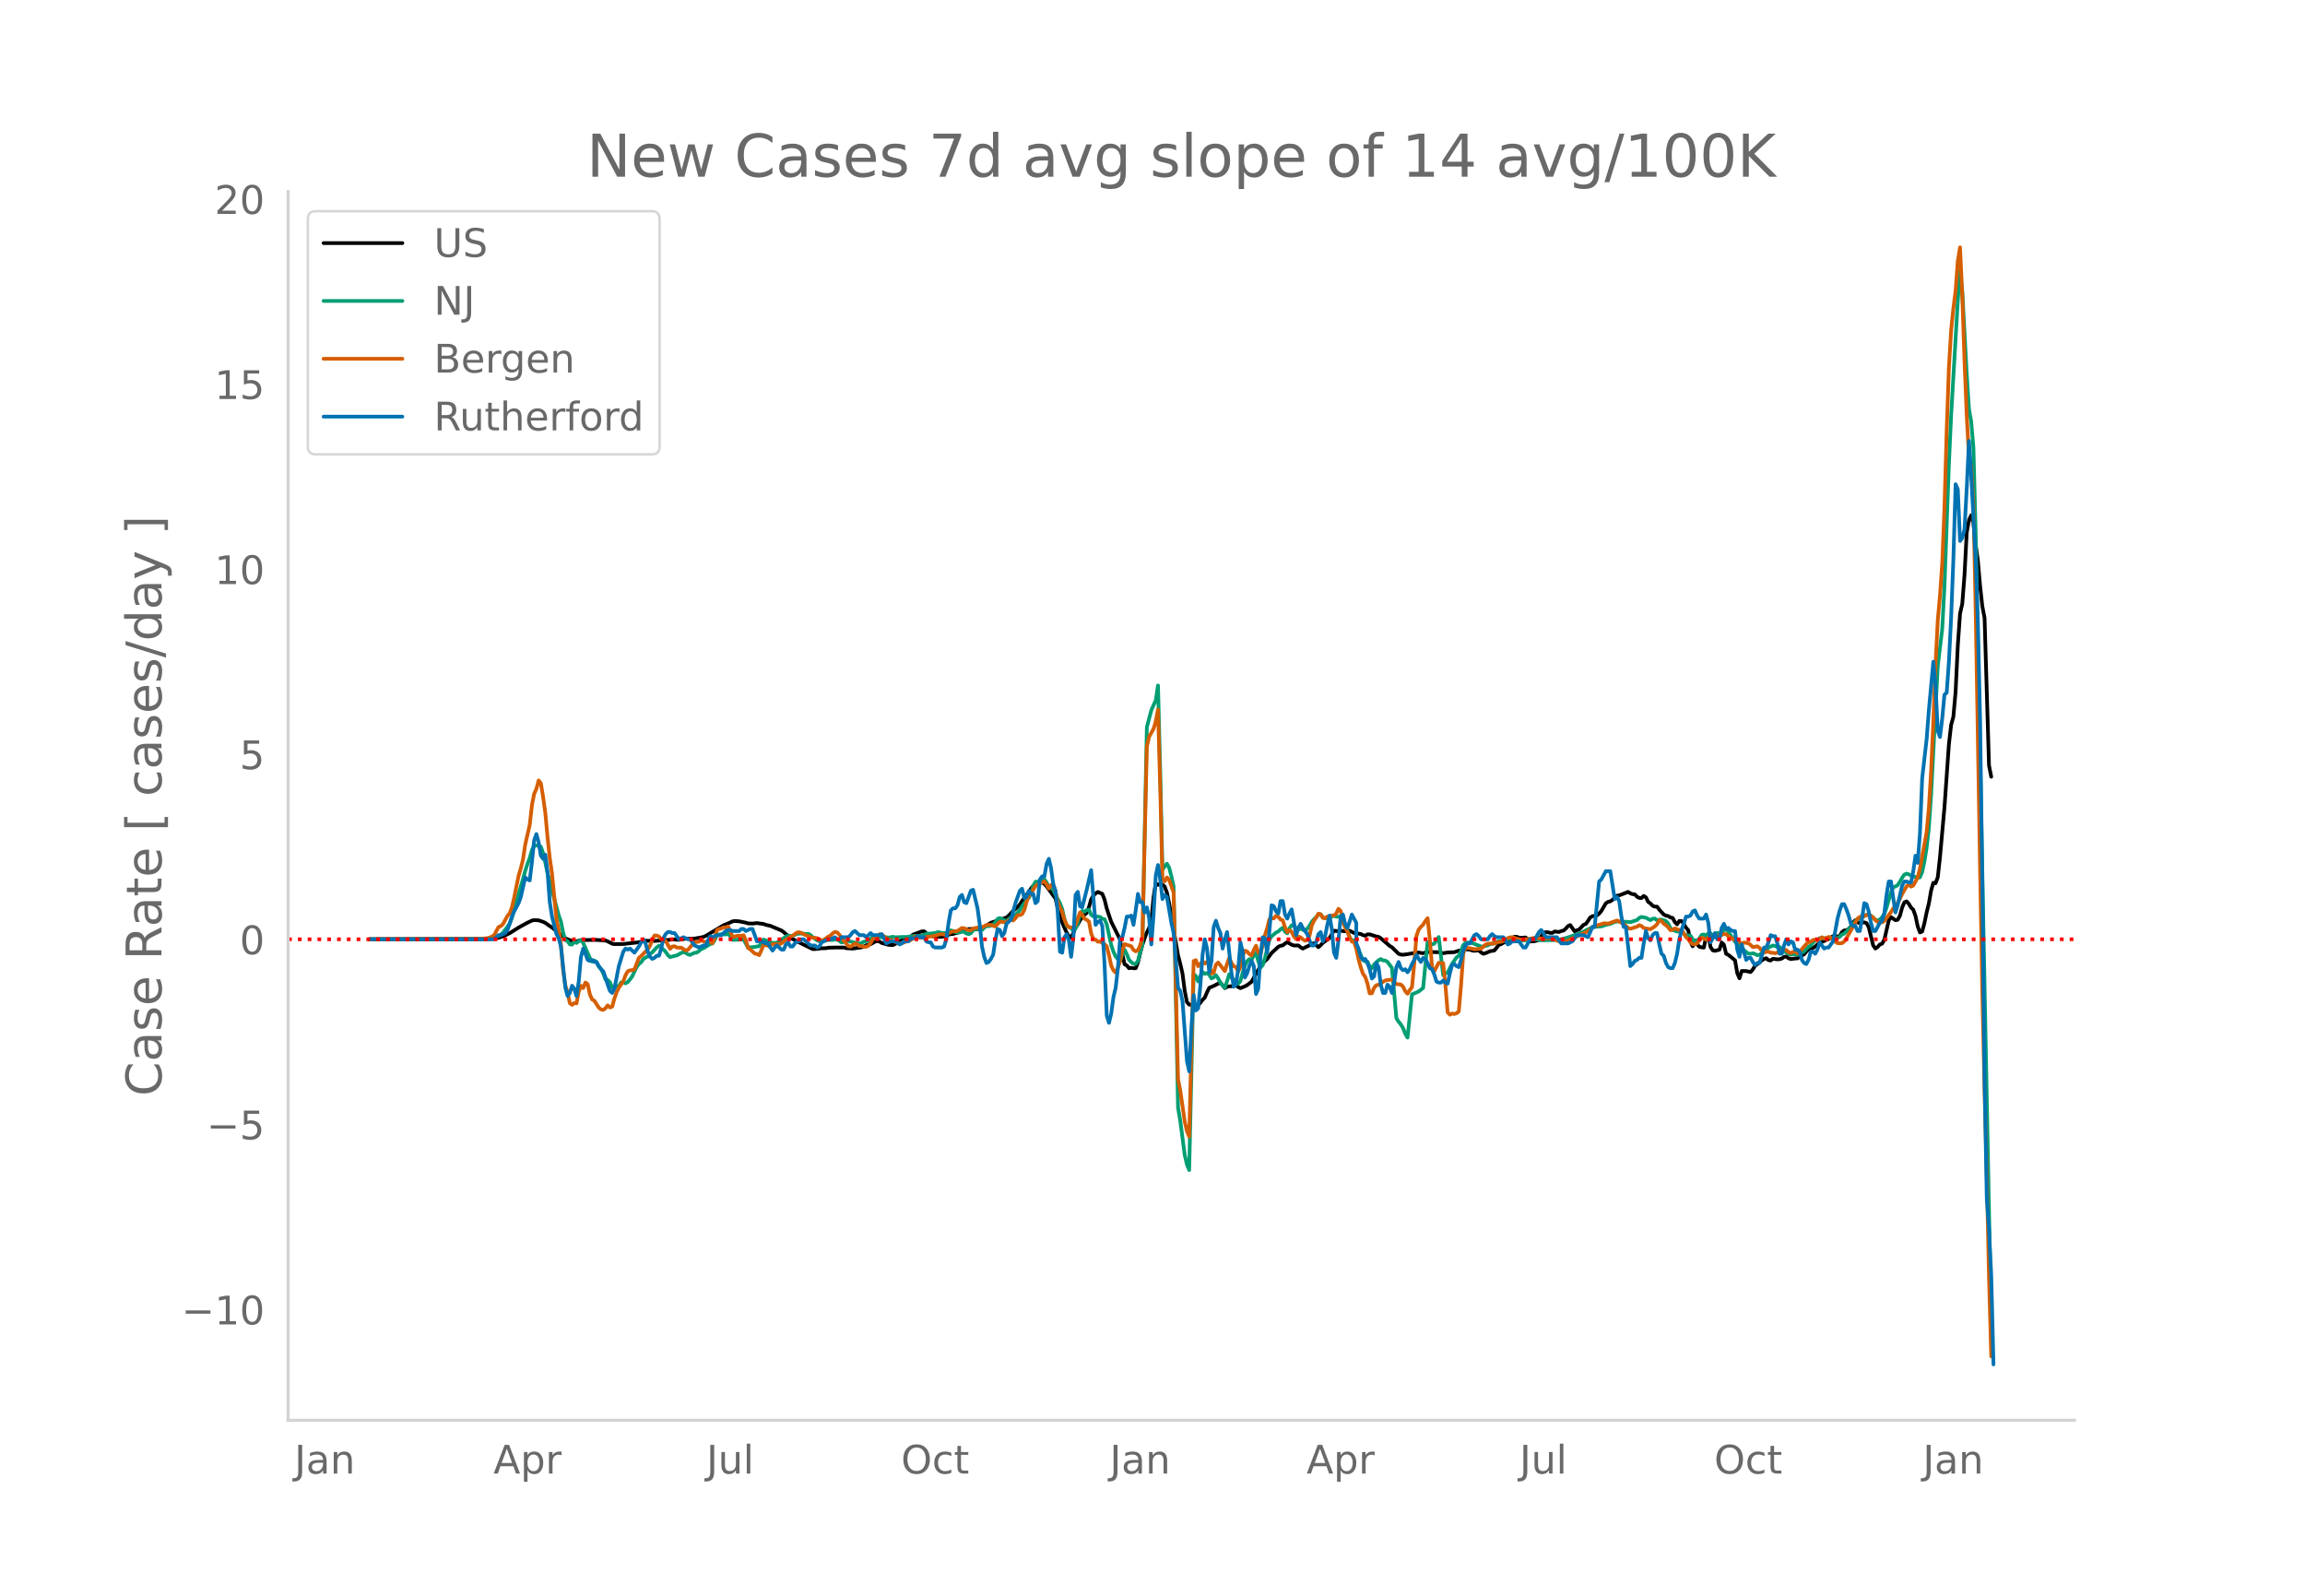 <svg height="864" viewBox="0 0 936 648" width="1248" xmlns="http://www.w3.org/2000/svg" xmlns:xlink="http://www.w3.org/1999/xlink"><defs><style>*{stroke-linecap:butt;stroke-linejoin:round}</style></defs><g id="figure_1"><path d="M0 648h936V0H0z" style="fill:#fff" id="patch_1"/><g id="axes_1"><path d="M117 576.72h725.4V77.76H117z" style="fill:none" id="patch_2"/><path clip-path="url(#p6b4e0c0fc4)" d="m149.973 381.412 47.944-.129 2.713-.149 1.81-.334 1.809-.565 2.714-1.308 3.618-2.268 1.81-1.005 1.808-.986 1.81-.868.904-.174 1.81.096 1.809.603.904.432 1.81 1.282.904.576 2.714 2.234 2.714 2.18 1.809.738 1.81.514.904-.03 1.809-.53 6.332-.049 3.618.229.905.364 1.81.935.904.172 3.618-.041 5.428-.61 1.81-.272 1.808-.433 1.81.017 1.809.051 2.714-.215 3.618-.256.905-.166 2.713.173 2.714-.47 1.81.015 1.809-.054 2.713-.467.905-.205.905-.393 7.236-4.317 1.81-.743 1.809-.83.904-.17 1.81.128 2.713.56.905.29 1.81.066 1.808-.2 2.714.377.905.348 1.809.399 4.523 1.894.905.642.904.843 2.714 1.936 1.81 1 6.331 3.117.905.004 2.714-.327 1.809-.035.905-.192 2.713-.073 3.619-.016.904.272 1.81.116.904.049 3.619-.51.904-.309.905-.484.904-.312.905-.169 1.81-1.031.904-.228.904.183.905.59 1.81.51.904.233 1.81.124 1.808-.91 1.81-1.156 1.809-.073.904-.269.905-.837.905-.997 3.618-1.332.905-.038 1.809 1.519 2.714.682 2.713.025 1.81-.412.904-.438.905-.228.904-.063 4.523-1.35.905-.473.905-.2 1.809.022 1.809.003.905.158.904-.216.905-.734 2.714-1.767 6.332-2.119.904-.786 1.81-1.91 1.809-1.573.904-1.043.905-1.42 2.714-3.633.904-1.44.905-1.045.905-.796.904-.48.905-.166.904.085.905.523.905 1.038 3.618 4.943 1.81 7.52 1.808 4.332.905 1.975.905 1.486.904.568.905-1.917.904-2.315.905-1.158.905-1.673.904-1.262.905-1.006.904-.69.905-2.388.905-3.135.904-1.508.905-.919.904-.59 1.81.77.904 2.284.905 3.672 1.81 5.393 3.617 7.231.905 5.868.905 4.165.904.444.905 1.145.904-.166.905.187.905-.026.904-2.353.905-3.832.904-3.327.905-2.715.905-2.283.904-1.86.905-3.214.904-9.284.905-5.635.905.662.904-.499.905.408.904.754.905 2.48.905 4.336 3.618 21.147.905 3.456.904 3.953.905 7.014.905 4.59.904.97.905.14.904-.227.905.803.905-.314 1.809-2.338.904-.887.905-2.168.905-1.825 1.809-.763 2.714-1.392 1.809 2.273.904-.513.905-.206.905-.033 1.809-.4.904.716.905.455 1.81-.743.904-.471 1.809-1.385 2.714-4.808 1.809-2.608.905-1.014.904-.76 1.81-2.492 2.713-2.513.905-.417.904-.154.905-.733.905-.573 1.809 1.052.904.3 1.81-.01.904.756.905.507 1.809-.893 2.714-1.304 1.809 1.625.905-.78.904-1.003 2.714-1.948 1.81-2.944 1.808.2.905-.178 1.81.213 1.808-.239 1.81.923 2.713.412.905.464.905.253.904-.573.905.005 2.714.865.904.15.905.55 3.618 3.119.905.537 2.714 2.683.904.286.905.091 1.81-.255 3.617-.603.905-.026 1.81.265 1.808-.51 1.81.035 2.713.06.905.27.905.123 1.809-.295 2.714-.109 1.809-.613.904-.134 1.81-.423 1.809.136.905.324.904.16.905-.141.904-.017.905.783.905.571.904-.254 1.81-.77 1.809-.31 1.809-2.3.904-.279.905-.54.905-.322.904.042.905-.116 1.809-2.076.905.023.904.343.905.092 1.809-.165 1.81 1.625 1.808-.098 1.81-.532 1.809-2.934.904-.175.905.012.905.237.904.028.905-.586 1.809.215.905-.401.904-.167.905-.787.904-1.03.905-.44 1.81 2.563.904-.442.904-.283 1.81-1.915.904-.357.905-1.231.904-1.43.905-.497 1.81-.3.904-.746.904-1.079 1.81-3.086.904-.61.905-.21.904-.582.905-1.02.905-.701.904-.113 3.619-1.42.904.568.905.347.904.07.905.973.905.49.904.04.905-.85.904.55.905 1.86.905.608.904.96.905.381.904-.017.905 1.222 1.81 1.975.904.483.904.15.905.575.905.187.904 1.699.905.904.904-1.376.905.049.905 1.163.904 1.529.905 1.01.904 4.781.905 1.755.905-2.38.904 1.548.905 1.042.904.221.905.104.905-4.379.904-.825.905 4.966.904 1.348.905.2 1.81-.47.904-2.913.904.866.905 3.728.905.415 2.713 2.225.905 5.195.905 2.095.904-2.964 1.81.042 1.809.395.904-1.075.905-1.467.905-.657 1.809-1.558.904-.555.905-.295.905.764.904.141.905-.682 1.809.236.905-.08.904-.26.905-.653.904-.17.905.714.905.317 1.809-.236.904-.022.905-.708 1.81-.967.904-1.122.904-.852.905-.448.905-.141.904-.545.905-.89.904-.646 1.81-.757.904-.48.905-.339.904-.622.905-.482.905-.201.904.384.905-.314.904-1.543.905-.692.905-.068.904-.494.905-1.004.904-1.724.905-.841.905.832.904.427.905-.302.904-.108.905.29.905 1.627 1.809 7.435.904 1.28.905-.614.905-1.035.904-.307.905-1.55 1.809-7.917.905-1.324 1.809 1.239.904-.155.905-1.598.905-3.369.904-2.092.905-.439.904 1 .905 1.533.905.862.904 2.529.905 4.25.904 2.47.905-.385.905-3.374.904-4.365.905-3.659.904-5.206.905-3.183.905.2.904-2.448.905-8.194 1.809-20.122 1.81-25.725.904-7.85.904-3.249.905-10.192.905-18.88.904-12.832.905-4.015.904-11.562.905-17.343.905-5.006.904-2.01.905 3.104.904 8.795.905 6.515.905 10.26.904 8.299.905 4.678 1.81 59.957.904 4.566h0" style="fill:none;stroke:#000;stroke-linecap:round;stroke-width:1.5" id="line2d_1"/><path clip-path="url(#p6b4e0c0fc4)" d="m149.973 381.41 47.039-.101 1.81-.12 1.808-.345 2.714-1.246.905-.836 2.714-3.694.904-2.35 1.81-6.504 2.713-9.321.905-3.3.904-2.798.905-2.396.905-3.221.904-1.795 1.81-.05.904.5.905 2.605.904 3.837.905 4.366.904 3.36.905 3.917.905 3.01 1.809 6.711.904 2.531.905 4.582.905 3.003.904.432.905 1.286.904.1.905-1.203.905.533.904-.726.905-.308.904 1.026 2.714 6.131.905 1.46.904-.476.905.742.905 1.784.904.934.905 1.785.904 2.472.905.221.905.903.904 2.145.905-.025.905-.544.904.02.905-1.49.904-.16.905.515.905-.552.904-1.039.905-1.24 1.809-3.845.905-1.154.904-.744.905-1.28.904-.63.905-.491.905-1.021.904-.581 1.81-2.021.904-.704.905.663 1.809 1.821.904 1.35.905.797 1.81-.47.904-.22 1.809-.97.905-.383.904.298.905.635.904.24.905-.495.905-.365.904-.118.905-.628.904-.797.905-.318 2.714-1.732.904-.153.905-1.382.905-1.902.904-.453.905-.054 1.809.083.905-.37.904 1.11.905 1.473 4.523-.19 1.809 3.3 2.714-.248.904-.214.905-.073.905-1.516.904-1.22 1.81.756.904.512 1.81.132.904-.149 2.714-1.792.904-.708.905-.275 1.809.052 1.81-.84 1.808-.135 1.81.2.904-.1.905.507.904.854 1.81 1.34.904.326.905.068 1.809-.553 2.714-.027.904-.219.905.022 1.81 1.244 1.808-.575.905-.027 1.81.442 2.713.623.905-.332.904-.47.905-.181.904-.297.905-.715.905-.862.904-.083.905.337 1.81-.001.904-.07.904.05.905.176 1.81-.352.904.24 1.809-.11 1.81-.052.904.037 2.714-.433 1.809.012.904.013.905-.173 1.81-.733 1.808-.126 1.81-.196.904-.315.905.037.904.289 1.81-.037.904-.408.905-.65.904.266.905.425.905.284.904-.104.905-.396.904.213.905.539.905.323.904-.405.905-1.18.904-.517.905-.1.905.174.904.331.905-1.008.904-.68.905.177.905-.316.904-.44.905-.799.904-1.469.905-.32 1.81.87.904.34 1.809-1.52.905-.148.904-.703 1.81-2.04.904-1.692 2.714-3.322.904-1.728.905-3.116.905-1.657.904-.07.905-.249.904-.427.905-.278.905 1.277.904 2.04.905.146.904.89.905 2.005 1.81 3.334.904 2.405.904 4.034.905 2.768.905.406.904.573.905.962.904-.836.905-2.198.905-3.425.904-1.53.905.318.904-.67.905-.165.905 2.112.904.603.905-.03 1.809.29.905.73.904.166.905 2.164 1.81 8.319.904 2.737.904 1.928.905 1.11.904.802.905-2.848.905-1.787.904 1.802.905 2.28.904.949.905.66.905.062.904-1.253 1.81-6.602 1.809-88.286 1.809-6.87 1.81-4.09.904-5.978.904 34.967.905 39.77 1.81-2.351.904 1.62.904 3.471.905 4.13 1.81 89.876.904 5.3 1.809 13.912.905 3.83.904 2.238 1.81-79.503.904.715.905 2.219.904-2.182.905-1.71.904.809.905-.33.905.7.904 1.491.905-.455.904-.858.905 1.3.905 1.732.904 1.153.905.834.904-2.56.905-2.9.905 1.393.904 1.003.905.05.904 1.441.905-1.031.905-3.385.904-2.862.905-1.855.904-.827.905.256.905-1.755.904-1.132.905 3.413.904 2.692.905-1.08.905-2.875 1.809-7.434.904-1.406 1.81-1.504.904-.443.905-.847.904-.633.905 1.578.905.675.904-2.06.905-1.207.904-.015.905 1.224.905.588.904-.439 1.81.897.904-.867.905-1.197.904-1.556.905-1.082.904-.83.905-1.22.905.043.904 1.251.905.398.904-.26.905-.077 1.81-.748.904.42.904-.036.905.208.905 2.166 1.809 3.148.904 2.906.905 1.26.905-.036 3.618 7.967.905.564.904.067.905 2.01.904.708.905-1.556 1.81-1.703.904-.47.904.532.905.063.905.538 1.809 2.45 1.81 20.432.904 1.42.904 1.085.905 1.5.904 2.316.905 1.532 1.81-17.526 2.713-1.19 1.81-1.428 1.808-18.634.905.351.905.586.904-.289 1.81-2.71 1.809 15.502.904-.642.905-.436 1.81-3.516 1.808-2.623.905-.667.904-1.883.905-2.428.905-.93.904-.12 1.81.165 3.618 1.455.905-.06 1.809-.423.904-.475 1.81-.38.904-.514.905-.33 2.714-.225.904-.437.905-.198.904.022 3.619.546 2.714-.122 1.809-.333 1.809.076 1.81.307 5.427-.073 1.809-.23.905-.083 2.713-.765 5.428-1.924 4.523-2.243 1.81-.228 1.808-.088 1.81-.615 1.809-.403 1.809-.804.905-.149.904-.032 1.81.21.904-.103 1.81.172 1.808-.562.905-.298.905-.856.904-.412 1.81.33 1.809.975.904-.56.905-.09.904.714.905-.235.905-.049 1.809.584.904 1.038.905 1.809.905.823.904.228.905.415.904-.223.905-.431.905 1.41.904 1.065.905-.353.904.164.905 1.456.905.89.904-.358.905-.788.904-1.509.905-.175.905.48.904-.969.905-.017.904.978.905-.714.905-.33.904-.01.905.143.904-1.326.905-.658 3.618 5.373.905.855.905 1.743.904.943.905-.169.904.817.905.605.905.126.904-.251.905.31.905.507.904-.193.905-.672.904-.531 1.81-1.736 1.809-.83.904.219.905.367h.905l.904.827.905.997.904.378.905.57.905.347.904-.189.905.068.904.253.905-.329.905-.612.904-.457.905-1.048.904-.872.905-.476.905-1.236.904-.89.905-.181.904-.687.905-.309.905.462 1.809-.472.904.281.905.113.905-.147.904.018.905-.568.904-.847.905-.425.905-.846.904-1.005.905-.72 1.809-2.472 1.81-1.127.904-.293.904-.693.905-.493.905.018.904.407 1.81 1.664.904.276.905-.452.904-.869.905-1.408.904-2.471 1.81-6.349.904-1.98.905-.315.904-.525.905-1.37.905-1.617.904-1.283.905-.405.904.284.905.493.905.357.904.22.905.336.904-.206.905-2.159.905-4.269.904-5.583.905-7.982.904-13.462 2.714-52.333 1.81-15.071.904-17.38 1.81-49.716.904-19.61 2.714-46.724.904-12.242.905 8.56 1.81 33.633.904 14.057.904 5.246.905 10.594.904 34.125 6.333 322.035h0" style="fill:none;stroke:#009e73;stroke-linecap:round;stroke-width:1.5" id="line2d_2"/><path clip-path="url(#p6b4e0c0fc4)" d="m149.973 381.41 43.42-.099 3.619-.246.905-.116.904-.23.905-.403.904-.535 1.81-3.34.904-.378.905-.815 1.809-3.323.905-1.095.904-2.369.905-3.891 1.809-8.926.905-3.036.904-3.677.905-6.055 1.809-7.906.905-8.079.904-4.582.905-1.983.904-3.406.905 1.135.905 5.529.904 6.54.905 9.946.904 8.342.905 6.327 1.81 18.576.904 4.212.904 5.964.905 10.646.905 6.063.904 2.797.905 4.369.904.666.905-.74.905.164.904-4.747.905-2.394.904.905.905-2.246.905.634.904 4.17.905 2.09.904.494 1.81 2.822.904.707.905.19.904-.659.905-1.176.905.855.904-.32.905-3.275.905-2.616.904-1.785 1.81-2.657.904-2.435.905-1.588.904-.387.905-.082.904-.337 1.81-4.665.904-.724 1.81-1.843.904-.913.905-1.473.904-2.418.905-1.72.904.025.905.395.905 1.078.904.798.905-.124 1.809 3.25.905-.922.904-.123.905.535 1.809.05 1.81 1.143.904-.28 2.714-3.184.904.008.905-.18.904-.626.905.576.905.263.904-.353.905.197.904.617.905-1.99.905-3.308.904-.485.905-.173.904-.51.905.099.905-.486.904 1.76.905 2.535.904-.157.905-.288 1.81-.008.904-.222.904 2.106.905 3.044.905.6 1.809 1.679.904.205.905.453.905-2.016.904-2.287 1.81.494.904-.148.905-.444.904-.173.905.164.904-.024.905-.346 1.81-1.489.904-.477.904-.724.905-.444 1.81-1.275.904-.124.904.337 1.81.914 2.713 1.02.905-.009.905.14 1.809.955.904-.247 1.81-1.325.904-.427.905-.93.904-.535.905.206.905.921.904 1.3 1.81 2.213.904 1.127.905.173.904-.56.905-.707.904.337.905.716.905-.016.904.32.905-.008.904-.444.905-.995.905-1.703.904-.74.905-.38.904-.838.905.107.905.74.904.913.905.584.904.008 1.81.65.904.51.905.255.905-.287.904-.107 1.81-.88.904-.091.905-.84.904-.641 1.81.436.904.074 2.714-.436 1.809-.214 2.714-.716.904-.115.905.198.905.082 1.809-1.07.904-.28 1.81-.188 1.809-1.235.904.1 1.81.847.904-.009.905-.707 1.809-.403.905-.222.904.14 1.81-.947 1.809-.049 1.809.675.904-1.062.905-.88.905.033.904.173.905-.008.904-.79.905-.263.905.353.904-.93.905-1.25.904-.008.905-.411.905-1.712.904-3.299.905-2.385.904-.732.905-1.827.905-1.407.904-.674 2.714-1.259.905 1.316.904 1.588.905-1.44.904-.345.905 3.06.905 4.278.904 2.147.905 1.794.904 3.143.905 2.073.905 1.036.904.09.905-.073.904-1.053 1.81-5.027.904.996.905 1.546.904.486.905.682.905 4.821.904 2.353.905.173.904.847.905-.082.905.625.904.486.905.822.904 3.604.905 4.294.905 1.925.904.905.905-1.966.904-2.69.905-4.467.905-2.493 2.713.905.905 1.513.905.527.904-.477.905-1.958.904-3.192 1.81-77.513.904-3.99 1.81-3.209.904-3.043.905-4.78.904 31.96.905 37.153.904.642.905-1.571.905.97 1.809 5.084 1.81 75.884.904 4.6 1.809 12.603.905 3.875.904 2.204 1.81-71.293.904-.354.905 2.452 1.809-1.967.904.864.905-.69.905 1.57.904 3.168.905-.32.904-3.267.905-.864 2.714 3.48.904-2.904.905-2.443.905 2.081.904 1.341.905.288.904 1.892.905-1.867.905-4.451.904-2.197.905.288.904 1.111.905.535.905-2.27.904-1.704.905 2.74.904.806 1.81-7.873.904-2.789.905-3.644.904-.379.905.041.905-1.077.904.452.905 1.11.904.297.905 2.813.905 2.016.904-.889.905.774.904 1.826.905 1.086.905-1.061.904.345.905.831.904.527.905-.247.905-1.785.904-4.064.905-1.958.904-1.341.905-1.563.905.238.904 1.473.905.131.904-.658.905.09.905-.526.904-.033.905-.773.904-1.917.905.872.905 4.04.904 2.706.905 1.695.904 2.27.905 1.745.905.098.904 2.814.905 4.187.904 3.307.905 2.641.905 1.243.904 2.681.905 4.04.904-.033.905-2.238.905-1.012.904-.238.905-.444.904-.74.905-.494.905-.23 1.809-.149 1.81 1.81 1.808.173.905.896.904 1.843.905.987.905-1.472.904-1.168.905-9.412.904-11.402.905-2.583.905-1.103.904-.888.905-1.473.904-1.168.905 8.663.905 11.147.904 1.777 1.81-3.48.904.14.905.025.904 8.876.905 11.082.904.97.905-.468.905.18.904-.287.905-.749.904-10.382.905-12.95.905-2.78.904.305 1.81.337.904.255 2.714-.296.905-.708.904-.938.905-.353 2.714-.058.904-.387.905-.255.904-.065.905-.305 1.81-1.176.904-.321.904-.082.905.255.905.378 1.809.403.904-.016.905-.19.905-.04 2.713-.519 2.714.28 3.619-.09.904.065 2.714 1.193.905.14.904-.058 1.81-.395 8.14-3.817 1.81-1.596 2.714-1.061.904-.206.905-.329.905-.016.904.14 3.619-1.276.904.346 1.81 1.086.904.707.905.914.904.288 2.714-.848.905-.609.904.338.905.839 2.714.469 1.809-1.144.904-.88.905-1.662.905.37.904 1.078.905.584.904.864.905 1.193.905-.19.904-.55 1.81.69.904-.074 1.81 2.905.904.913.904 1.2.905.774.905.124.904-.486 1.81-2.287.904.296.905.519.904-.889.905-.642.904.626 2.714-.905.905-.074.904-.403.905.057.905.831 2.713 1.629.905-.214.905.963.904.773.905-.592 1.81.32.904.683.904.872 1.81-.353.904.666.905 1.11.904.856.905-.395.905-.05.904.437.905.016.904.181.905-.214.905-.732 1.809-.477.904.123.905.897.905.362.904-.518.905-.066.904.675.905-.379.905-1.332 1.809-2.098.904-.749.905-.181.905-.683.904-.123.905.42 1.809-1.366.905.428.904-.116.905-.477.904.33.905.723.905.889.904.592.905.058.904-.083.905-.641.905-1.317 4.523-7.996.904-.716.905-.057 1.809-.65.905.066.904.255.905.625.904 1.135.905.683 1.81.173.904-.568 2.714-3.587.904-1.489 1.81-2.262.904-1.654.905-1.941 1.809-3.135.904-.7.905.832.905-.428 1.809-3.365.904-3.562 2.714-14.784.905-9.781.904-14.981.905-20.04.905-23.48.904-17.753.905-10.087.904-13.047.905-22.657.905-31.328.904-25.634.905-15.055.904-8.803.905-7.198.905-12.184.904-5.43.905 19.753.904 26.564.905 22.015.905 16.634.904 4.287.905 15.466.904 42.154 1.81 106.52.904 49.329.905 39.439.904 34.56.905 42.048.905 31.624h0" style="fill:none;stroke:#d55e00;stroke-linecap:round;stroke-width:1.5" id="line2d_3"/><path clip-path="url(#p6b4e0c0fc4)" d="M149.973 381.41h50.657l1.81-1.676h.904l1.81-.838.904-1.257.905-2.514.904-2.933.905-2.095 1.809-3.352.905-2.514 1.809-7.961.904.838.905.419.905-7.542.904-8.8.905-2.513.904 3.352.905 5.447.905 1.257.904-1.676.905 7.123.904 12.15.905 5.867 1.81 7.123.904 1.676.904 3.352 1.81 16.76.904 3.352.905-1.257.904-2.933.905 1.257.905 2.933.904-5.866.905-10.056.904-3.352.905 2.095.905 2.514.904.42.905-.42.904.838h.905l.905 1.676.904 1.257.905.838.904 2.514.905 2.933.905 2.514.904.838.905-1.676 1.81-9.218 1.808-5.866.905-1.257.905.42.904-.42 1.81 1.676 1.809-2.514.904-1.676.905-1.257.904 1.676.905 3.352.905 2.095.904.838.905-.419.904-.838h.905l.905-2.933.904-4.19.905-1.676.904-.838h.905l.905.419h.904l1.81 2.514 1.809-.838 1.809.838h.904l1.81 2.514 1.809.838 1.809-.838h.905l.904-2.095.905-1.676.904.419 1.81-.838h1.809l1.809-1.676.905-.419h.904l.905.419h2.714l.904-.838h.905l.904.838 1.81-.838h.904l1.81 5.028h1.809l1.809.838h.904l.905 1.676.905 1.257.904-1.257.905-.838 1.809 1.676h.905l.904-2.095.905-.838.904 1.676h.905l.905-1.257.904-.838h.905l.904-.838h.905l2.714 2.514h1.809l.905.838.904-.419.905-1.676 2.714-1.257h.904l1.81-.838.904.838h.905l.904-.838h2.714l.905-.838.904-1.257.905-.419 1.81 1.676h1.808l.905.838 1.81-1.676.904.838h2.713l.905-.419.905 1.676.904 2.095 1.81-.838h1.809l.904.42.905.837.905-.419.904-.838h1.81l.904-1.257h1.81l.904-.838.904.419h1.81l.904 1.676.905.42h.904l.905 1.675.905.42h2.713l.905-.42.905-2.933.904-6.704.905-5.028.904-.838h.905l.905-1.257.904-3.352.905-.838.904 2.933.905.419 1.81-5.028.904-.42 1.809 7.543.905 6.704.904 8.8.905 4.19.904 2.513.905-.419.905-1.257.904-1.676.905-5.866.904-4.609.905.419.905 2.514.904-1.257.905-3.771 1.809-1.676 1.81-6.704 1.808-5.028.905-.838.905 3.77.904-.418.905-2.514.904 1.257h.905l.905 3.77.904-.837.905-8.8.904-1.256h.905l.905-5.028.904-2.095.905 3.77.904 6.705.905 2.514.905 8.799.904 15.922.905.42.904-6.286.905-1.257.905 2.514.904 6.704.905-7.542.904-17.598.905-1.257.905 5.866.904.419 1.81-7.123 1.809-7.961 1.809 22.207.904-1.257.905-.419.905 2.095.904 15.503.905 20.95.904 2.933.905-3.77.905-6.705.904-3.77.905-7.962.904-12.151.905-.419.905-3.771.904-4.61h.905l.904-.418.905 3.771.905-5.866.904-6.704.905 3.352h.904l.905 4.19.905-2.095.904 4.19.905 10.894.904-11.732.905-16.341.905-4.19.904 5.866.905 7.96.904-1.675.905.838 1.81 10.475.904 4.19 1.81 22.207.904 1.257.904 4.19 1.81 24.303.904 4.19.905-17.599.904-13.408.905 6.285.905-.838.904-9.218.905-12.57.904-6.285.905 3.771.905 9.637.904-4.609.905-13.827.904-2.514.905 2.933.905 2.095.904 6.285.905-3.77.904-2.934 1.81 16.76.904 5.447.905-.838.904-6.285.905-10.894.905 3.771.904 10.475.905-1.676.904-2.933.905-2.095.905 2.095.904 11.313.905-2.095.904-13.408.905-7.542.905.419.904 5.866.905-8.799.904-10.475.905.419.905 2.095.904.838.905-5.028h.904l.905 5.447.905 1.676.904-2.095.905-1.676 1.809 10.475.905-2.933.904-1.676.905 1.676 1.809 2.514.905 2.514.904 2.095h.905l.904-1.257.905-3.352.905-.838.904 3.771.905-2.095.904-4.609.905-3.771.905 5.447.904 9.637.905 2.095.904-7.123.905-9.637.905-.838.904 3.771.905 1.676.904-2.514.905-2.933 1.81 3.352v8.38l.904 2.095.904 3.352.905 1.257.905-.419.904 1.676.905 2.514.904 3.771.905-.838.905-5.447.904 1.676.905 7.123.904 3.352h.905l.905-3.352.904.838.905 2.514.904-4.19.905-6.285.905-2.095.904 2.514.905.838.904-.419.905 1.257.905-1.257.904-2.095.905-1.676.904-2.095.905 1.676.905 1.257.904-1.676.905.42.904 1.675.905 2.095.905.42.904 2.094.905 2.933.904.42h.905l.905-.839.904.838.905.42.904-4.19.905-3.353.905-.419.904.838.905.42.904-2.934.905-3.77.905-2.096.904-.838h.905l1.81-3.352.904-.419.904.838.905 1.257h2.714l.904-1.257.905-.838.905.838.904.419h2.714l.905 1.257.904 1.676.905-.419.904-.838h2.714l1.81 2.514h.904l1.81-3.352h1.808l.905-1.257.905-1.676.904-.838.905 1.257.904 1.676h4.523l1.81 2.514h2.713l1.81-.838 1.809-2.514h2.714l1.809.838 1.809-4.19h.905l1.809-18.436.904-.838 1.81-3.352h1.809l1.809 11.313.905-.838.904 1.676.905 6.285.904 4.19h.905l1.81 15.922.904-.838.904-1.257.905-.419.905-.838h.904l.905-5.866.904-5.028.905 2.933.905.838.904-2.095.905-.838h.904l.905 4.61.905 3.77.904.838.905 2.933.904 1.676.905.42h.905l.904-2.096.905-3.77.904-5.867.905-3.771.905-2.514.904-2.933h.905l.904-.42.905-1.675.905-.42.904 2.096.905 1.257h1.81l.904-1.676.904 3.352.905 7.961.904-1.676.905-2.095.905 2.514h.904l.905-4.609.904-1.676.905 2.095.905-.419.904.838.905.419h.904l.905 7.542.905 2.933.904-5.028 1.81 6.285.904-.838h.905l.904 1.676.905 1.257.905-.838h.904l.905-2.933.904-3.352h.905l.905-2.095.904-2.933.905.419h.904l.905 2.933.905 4.19h.904l.905-3.352.904-2.514.905 2.095.905-1.257.904.42.905 2.932h.904l.905.838.905 3.352.904 1.257.905.42.904-1.677.905-3.352h.905l.904.838.905-1.676.904-2.933 1.81 2.514.904-.419h.905l1.809-2.514.905-4.19.904-5.028.905-3.352.904-2.514h.905l.905 2.095.904 2.514.905 3.352.904.838h.905l.905 2.095h.904l.905-5.028.904-6.285.905.419.905 2.933.904 4.609.905 3.352h.904l1.81-3.352.904-.838.905-2.933.904-7.542.905-5.447h.905l.904 6.704.905 5.866.904-2.933 1.81-7.961.904-1.676h.905l.904.419h.905l.905-4.61.904-6.284.905 2.933.904-12.151.905-22.208 1.81-15.922.904-11.732 1.809-19.693.905 9.637.904 18.436.905 2.514.904-7.542.905-9.637.905-.838.904-12.57.905-18.017.904-23.465.905-30.587.905 2.095.904 20.95.905-1.257.904-3.352.905-16.76.905-19.274.904 13.827 1.81 34.358.904 25.56.905 39.805.904 65.784.905 80.03.904 48.185.905 12.57.905 18.856.904 36.034h0" style="fill:none;stroke:#0072b2;stroke-linecap:round;stroke-width:1.5" id="line2d_4"/><path clip-path="url(#p6b4e0c0fc4)" d="M117 381.41h725.4" style="fill:none;stroke:red;stroke-dasharray:1.5,2.475;stroke-dashoffset:0;stroke-width:1.5" id="line2d_5"/><path d="M117 576.72V77.76" style="fill:none;stroke:#d3d3d3;stroke-linecap:square;stroke-linejoin:miter;stroke-width:1.25" id="patch_3"/><path d="M117 576.72h725.4" style="fill:none;stroke:#d3d3d3;stroke-linecap:square;stroke-linejoin:miter;stroke-width:1.25" id="patch_4"/><g id="matplotlib.axis_1"><g id="xtick_1"><g style="fill:#696969" transform="matrix(.16 0 0 -.16 119.548 598.378)" id="text_1"><defs><path d="M9.813 72.906h9.859V5.078q0-13.187-5-19.14-5-5.954-16.094-5.954h-3.75v8.297h3.078q6.531 0 9.219 3.672Q9.813-4.39 9.813 5.078z" id="DejaVuSans-74"/><path d="M34.281 27.484q-10.89 0-15.093-2.484-4.204-2.484-4.204-8.5 0-4.781 3.157-7.594 3.156-2.797 8.562-2.797 7.485 0 12 5.297 4.516 5.297 4.516 14.078v2zm17.922 3.72V0H43.22v8.297Q40.14 3.328 35.547.953q-4.594-2.375-11.234-2.375-8.391 0-13.36 4.719Q6 8.016 6 15.922q0 9.219 6.172 13.906 6.187 4.688 18.437 4.688h12.61v.89q0 6.203-4.078 9.594-4.078 3.39-11.453 3.39-4.688 0-9.141-1.124-4.438-1.125-8.531-3.375v8.312q4.921 1.906 9.562 2.844 4.64.953 9.031.953 11.875 0 17.735-6.156 5.86-6.14 5.86-18.64z" id="DejaVuSans-97"/><path d="M54.89 33.016V0h-8.984v32.719q0 7.765-3.031 11.61-3.031 3.858-9.078 3.858-7.281 0-11.484-4.64-4.204-4.625-4.204-12.64V0H9.08v54.688h9.03v-8.5q3.235 4.937 7.594 7.374Q30.078 56 35.797 56q9.422 0 14.25-5.828 4.844-5.828 4.844-17.156z" id="DejaVuSans-110"/></defs><use xlink:href="#DejaVuSans-74"/><use x="29.492" xlink:href="#DejaVuSans-97"/><use x="90.771" xlink:href="#DejaVuSans-110"/></g></g><g id="xtick_2"><g style="fill:#696969" transform="matrix(.16 0 0 -.16 200.36 598.378)" id="text_2"><defs><path d="M34.188 63.188 20.797 26.906h26.812zm-5.579 9.718h11.188L67.578 0h-10.25l-6.64 18.703h-32.86L11.188 0H.78z" id="DejaVuSans-65"/><path d="M18.11 8.203v-29H9.077v75.484h9.031v-8.296q2.844 4.875 7.157 7.234Q29.594 56 35.594 56q9.968 0 16.187-7.906 6.235-7.907 6.235-20.797T51.78 6.484q-6.218-7.906-16.187-7.906-6 0-10.328 2.375-4.313 2.375-7.157 7.25zm30.578 19.094q0 9.906-4.079 15.547-4.078 5.64-11.203 5.64-7.14 0-11.218-5.64-4.079-5.64-4.079-15.547 0-9.906 4.078-15.547 4.079-5.64 11.22-5.64 7.124 0 11.202 5.64t4.078 15.547z" id="DejaVuSans-112"/><path d="M41.11 46.297q-1.516.875-3.297 1.281Q36.03 48 33.89 48q-7.625 0-11.703-4.953-4.079-4.953-4.079-14.234V0H9.08v54.688h9.03v-8.5q2.844 4.984 7.375 7.39Q30.031 56 36.531 56q.922 0 2.047-.125 1.125-.11 2.484-.36z" id="DejaVuSans-114"/></defs><use xlink:href="#DejaVuSans-65"/><use x="68.408" xlink:href="#DejaVuSans-112"/><use x="131.885" xlink:href="#DejaVuSans-114"/></g></g><g id="xtick_3"><g style="fill:#696969" transform="matrix(.16 0 0 -.16 286.866 598.378)" id="text_3"><defs><path d="M8.5 21.578v33.11h8.984V21.922q0-7.766 3.016-11.656 3.031-3.875 9.094-3.875 7.265 0 11.484 4.64 4.234 4.64 4.234 12.656v31h8.985V0h-8.984v8.406Q42.047 3.422 37.718 1q-4.313-2.422-10.032-2.422-9.421 0-14.312 5.86Q8.5 10.296 8.5 21.578zM31.11 56z" id="DejaVuSans-117"/><path d="M9.422 75.984h8.984V0H9.422z" id="DejaVuSans-108"/></defs><use xlink:href="#DejaVuSans-74"/><use x="29.492" xlink:href="#DejaVuSans-117"/><use x="92.871" xlink:href="#DejaVuSans-108"/></g></g><g id="xtick_4"><g style="fill:#696969" transform="matrix(.16 0 0 -.16 365.909 598.378)" id="text_4"><defs><path d="M39.406 66.219q-10.75 0-17.078-8.016-6.312-8-6.312-21.828 0-13.766 6.312-21.781 6.328-8 17.078-8 10.735 0 17.016 8 6.281 8.015 6.281 21.781 0 13.828-6.281 21.828-6.281 8.016-17.016 8.016zm0 8q15.328 0 24.5-10.281 9.188-10.282 9.188-27.563 0-17.234-9.188-27.516-9.172-10.28-24.5-10.28-15.375 0-24.593 10.25-9.204 10.265-9.204 27.546t9.204 27.563q9.218 10.28 24.593 10.28z" id="DejaVuSans-79"/><path d="M48.781 52.594v-8.407q-3.812 2.11-7.64 3.157-3.828 1.047-7.735 1.047-8.75 0-13.593-5.547-4.829-5.532-4.829-15.547 0-10.016 4.829-15.563 4.843-5.53 13.593-5.53 3.907 0 7.735 1.046 3.828 1.047 7.64 3.156V2.094Q45.016.344 40.984-.531q-4.015-.89-8.562-.89-12.36 0-19.64 7.765-7.266 7.765-7.266 20.953 0 13.375 7.343 21.031Q20.22 56 33.016 56q4.14 0 8.093-.86 3.953-.843 7.672-2.546z" id="DejaVuSans-99"/><path d="M18.313 70.219V54.688h18.5v-6.985h-18.5V18.016q0-6.688 1.828-8.594 1.828-1.906 7.453-1.906h9.218V0h-9.218q-10.407 0-14.36 3.875-3.953 3.89-3.953 14.14v29.688H2.687v6.984h6.594V70.22z" id="DejaVuSans-116"/></defs><use xlink:href="#DejaVuSans-79"/><use x="78.711" xlink:href="#DejaVuSans-99"/><use x="133.691" xlink:href="#DejaVuSans-116"/></g></g><g id="xtick_5"><g style="fill:#696969" transform="matrix(.16 0 0 -.16 450.632 598.378)" id="text_5"><use xlink:href="#DejaVuSans-74"/><use x="29.492" xlink:href="#DejaVuSans-97"/><use x="90.771" xlink:href="#DejaVuSans-110"/></g></g><g id="xtick_6"><g style="fill:#696969" transform="matrix(.16 0 0 -.16 530.539 598.378)" id="text_6"><use xlink:href="#DejaVuSans-65"/><use x="68.408" xlink:href="#DejaVuSans-112"/><use x="131.885" xlink:href="#DejaVuSans-114"/></g></g><g id="xtick_7"><g style="fill:#696969" transform="matrix(.16 0 0 -.16 617.045 598.378)" id="text_7"><use xlink:href="#DejaVuSans-74"/><use x="29.492" xlink:href="#DejaVuSans-117"/><use x="92.871" xlink:href="#DejaVuSans-108"/></g></g><g id="xtick_8"><g style="fill:#696969" transform="matrix(.16 0 0 -.16 696.089 598.378)" id="text_8"><use xlink:href="#DejaVuSans-79"/><use x="78.711" xlink:href="#DejaVuSans-99"/><use x="133.691" xlink:href="#DejaVuSans-116"/></g></g><g id="xtick_9"><g style="fill:#696969" transform="matrix(.16 0 0 -.16 780.812 598.378)" id="text_9"><use xlink:href="#DejaVuSans-74"/><use x="29.492" xlink:href="#DejaVuSans-97"/><use x="90.771" xlink:href="#DejaVuSans-110"/></g></g></g><g id="matplotlib.axis_2"><g id="ytick_1"><g style="fill:#696969" transform="matrix(.16 0 0 -.16 73.733 537.802)" id="text_10"><defs><path d="M10.594 35.5h62.593v-8.297H10.594z" id="DejaVuSans-8722"/><path d="M12.406 8.297h16.11v55.625l-17.532-3.516v8.985l17.438 3.515h9.86V8.296H54.39V0H12.406z" id="DejaVuSans-49"/><path d="M31.781 66.406q-7.61 0-11.453-7.5Q16.5 51.422 16.5 36.375q0-14.984 3.828-22.484 3.844-7.5 11.453-7.5 7.672 0 11.5 7.5 3.844 7.5 3.844 22.484 0 15.047-3.844 22.531-3.828 7.5-11.5 7.5zm0 7.813q12.266 0 18.735-9.703 6.468-9.688 6.468-28.141 0-18.406-6.468-28.11-6.47-9.687-18.735-9.687-12.25 0-18.718 9.688-6.47 9.703-6.47 28.109 0 18.453 6.47 28.14Q19.53 74.22 31.78 74.22z" id="DejaVuSans-48"/></defs><use xlink:href="#DejaVuSans-8722"/><use x="83.789" xlink:href="#DejaVuSans-49"/><use x="147.412" xlink:href="#DejaVuSans-48"/></g></g><g id="ytick_2"><g style="fill:#696969" transform="matrix(.16 0 0 -.16 83.912 462.645)" id="text_11"><defs><path d="M10.797 72.906h38.719v-8.312H19.828v-17.86q2.14.735 4.281 1.094 2.157.36 4.313.36 12.203 0 19.328-6.688 7.14-6.688 7.14-18.11 0-11.765-7.328-18.296-7.328-6.516-20.656-6.516-4.593 0-9.36.781-4.75.782-9.827 2.344v9.922q4.39-2.39 9.078-3.563 4.687-1.171 9.906-1.171 8.453 0 13.375 4.437 4.938 4.438 4.938 12.063 0 7.609-4.938 12.047-4.922 4.453-13.375 4.453-3.953 0-7.89-.875-3.922-.875-8.016-2.735z" id="DejaVuSans-53"/></defs><use xlink:href="#DejaVuSans-8722"/><use x="83.789" xlink:href="#DejaVuSans-53"/></g></g><g id="ytick_3"><use xlink:href="#DejaVuSans-48" style="fill:#696969" transform="matrix(.16 0 0 -.16 97.32 387.489)" id="text_12"/></g><g id="ytick_4"><use xlink:href="#DejaVuSans-53" style="fill:#696969" transform="matrix(.16 0 0 -.16 97.32 312.332)" id="text_13"/></g><g id="ytick_5"><g style="fill:#696969" transform="matrix(.16 0 0 -.16 87.14 237.176)" id="text_14"><use xlink:href="#DejaVuSans-49"/><use x="63.623" xlink:href="#DejaVuSans-48"/></g></g><g id="ytick_6"><g style="fill:#696969" transform="matrix(.16 0 0 -.16 87.14 162.019)" id="text_15"><use xlink:href="#DejaVuSans-49"/><use x="63.623" xlink:href="#DejaVuSans-53"/></g></g><g id="ytick_7"><g style="fill:#696969" transform="matrix(.16 0 0 -.16 87.14 86.862)" id="text_16"><defs><path d="M19.188 8.297h34.421V0H7.33v8.297q5.609 5.812 15.296 15.594 9.703 9.797 12.188 12.64 4.734 5.313 6.609 9 1.89 3.688 1.89 7.25 0 5.813-4.078 9.469-4.078 3.672-10.625 3.672-4.64 0-9.797-1.61-5.14-1.609-11-4.89v9.969Q13.767 71.78 18.938 73q5.188 1.219 9.485 1.219 11.328 0 18.062-5.672 6.735-5.656 6.735-15.125 0-4.5-1.688-8.531-1.672-4.016-6.125-9.485-1.218-1.422-7.765-8.187-6.532-6.766-18.453-18.922z" id="DejaVuSans-50"/></defs><use xlink:href="#DejaVuSans-50"/><use x="63.623" xlink:href="#DejaVuSans-48"/></g></g><g style="fill:#696969" transform="matrix(0 -.2 -.2 0 65.573 445.117)" id="text_17"><defs><path d="M64.406 67.281v-10.39q-4.984 4.64-10.625 6.922-5.64 2.296-11.984 2.296-12.5 0-19.14-7.64-6.641-7.64-6.641-22.094 0-14.406 6.64-22.047 6.64-7.64 19.14-7.64 6.345 0 11.985 2.296 5.64 2.297 10.625 6.938V5.609Q59.234 2.094 53.437.33q-5.78-1.75-12.218-1.75-16.563 0-26.094 10.124-9.516 10.14-9.516 27.672 0 17.578 9.516 27.703 9.531 10.14 26.094 10.14 6.531 0 12.312-1.734 5.797-1.734 10.875-5.203z" id="DejaVuSans-67"/><path d="M44.281 53.078v-8.5q-3.797 1.953-7.906 2.922-4.094.984-8.5.984-6.688 0-10.031-2.047-3.344-2.046-3.344-6.156 0-3.125 2.39-4.906 2.391-1.781 9.626-3.39l3.078-.688q9.562-2.047 13.593-5.781 4.032-3.735 4.032-10.422 0-7.625-6.032-12.078-6.03-4.438-16.578-4.438-4.39 0-9.156.86Q10.688.296 5.422 2v9.281q4.984-2.594 9.812-3.89 4.829-1.282 9.579-1.282 6.343 0 9.75 2.172 3.421 2.172 3.421 6.125 0 3.656-2.468 5.61-2.453 1.953-10.813 3.765l-3.125.735q-8.344 1.75-12.062 5.39-3.704 3.64-3.704 9.985 0 7.718 5.47 11.906Q16.75 56 26.811 56q4.97 0 9.36-.734 4.406-.72 8.11-2.188z" id="DejaVuSans-115"/><path d="M56.203 29.594v-4.39H14.891q.593-9.282 5.593-14.142 5-4.859 13.938-4.859 5.172 0 10.031 1.266 4.86 1.265 9.656 3.812v-8.5Q49.266.734 44.187-.344 39.11-1.422 33.892-1.422q-13.094 0-20.735 7.61-7.64 7.625-7.64 20.625 0 13.421 7.25 21.296Q20.016 56 32.328 56q11.031 0 17.453-7.11 6.422-7.093 6.422-19.296zm-8.984 2.64q-.094 7.36-4.125 11.75-4.032 4.407-10.672 4.407-7.516 0-12.031-4.25-4.516-4.25-5.203-11.97z" id="DejaVuSans-101"/><path d="M44.39 34.188q3.172-1.079 6.172-4.594 3-3.516 6.032-9.672L66.609 0H56l-9.313 18.703q-3.624 7.328-7.015 9.719-3.39 2.39-9.25 2.39h-10.75V0h-9.86v72.906h22.266q12.5 0 18.656-5.234 6.157-5.219 6.157-15.766 0-6.89-3.203-11.437-3.204-4.532-9.297-6.282zM19.673 64.797V38.922h12.406q7.125 0 10.766 3.297 3.64 3.297 3.64 9.687 0 6.39-3.64 9.64-3.64 3.25-10.766 3.25z" id="DejaVuSans-82"/><path d="M8.594 75.984h20.703V69H17.578V-6.203h11.719v-6.984H8.594z" id="DejaVuSans-91"/><path d="M25.39 72.906h8.297L8.297-9.28H0z" id="DejaVuSans-47"/><path d="M45.406 46.39v29.594h8.985V0h-8.985v8.203Q42.578 3.328 38.25.953q-4.313-2.375-10.375-2.375-9.906 0-16.14 7.906-6.22 7.922-6.22 20.813 0 12.89 6.22 20.797Q17.968 56 27.874 56q6.063 0 10.375-2.375 4.328-2.36 7.156-7.234zm-30.61-19.093q0-9.906 4.079-15.547 4.078-5.64 11.203-5.64 7.125 0 11.219 5.64 4.11 5.64 4.11 15.547 0 9.906-4.11 15.547-4.094 5.64-11.219 5.64-7.125 0-11.203-5.64-4.078-5.64-4.078-15.547z" id="DejaVuSans-100"/><path d="M32.172-5.078q-3.797-9.766-7.422-12.735-3.61-2.984-9.656-2.984H7.906v7.516h5.282q3.703 0 5.75 1.765Q21-9.766 23.483-3.219l1.61 4.094-22.11 53.813H12.5l17.094-42.766 17.093 42.766h9.516z" id="DejaVuSans-121"/><path d="M30.422 75.984v-89.171H9.719v6.984H21.39V69H9.719v6.984z" id="DejaVuSans-93"/></defs><use xlink:href="#DejaVuSans-67"/><use x="69.824" xlink:href="#DejaVuSans-97"/><use x="131.104" xlink:href="#DejaVuSans-115"/><use x="183.203" xlink:href="#DejaVuSans-101"/><use x="244.727" xlink:href="#DejaVuSans-32"/><use x="276.514" xlink:href="#DejaVuSans-82"/><use x="343.746" xlink:href="#DejaVuSans-97"/><use x="405.025" xlink:href="#DejaVuSans-116"/><use x="444.234" xlink:href="#DejaVuSans-101"/><use x="505.758" xlink:href="#DejaVuSans-32"/><use x="537.545" xlink:href="#DejaVuSans-91"/><use x="576.559" xlink:href="#DejaVuSans-32"/><use x="608.346" xlink:href="#DejaVuSans-99"/><use x="663.326" xlink:href="#DejaVuSans-97"/><use x="724.605" xlink:href="#DejaVuSans-115"/><use x="776.705" xlink:href="#DejaVuSans-101"/><use x="838.229" xlink:href="#DejaVuSans-115"/><use x="890.328" xlink:href="#DejaVuSans-47"/><use x="924.02" xlink:href="#DejaVuSans-100"/><use x="987.496" xlink:href="#DejaVuSans-97"/><use x="1048.775" xlink:href="#DejaVuSans-121"/><use x="1107.955" xlink:href="#DejaVuSans-32"/><use x="1139.742" xlink:href="#DejaVuSans-93"/></g></g><g style="fill:#696969" transform="matrix(.24 0 0 -.24 238.224 71.76)" id="text_18"><defs><path d="M9.813 72.906h13.28l32.329-60.984v60.984h9.562V0h-13.28L19.39 60.984V0H9.813z" id="DejaVuSans-78"/><path d="M4.203 54.688h8.985l11.234-42.672 11.172 42.672h10.593l11.235-42.672 11.187 42.672h8.985L63.28 0H52.688L40.922 44.828 29.109 0H18.5z" id="DejaVuSans-119"/><path d="M8.203 72.906h46.875v-4.203L28.61 0H18.312L43.22 64.594H8.203z" id="DejaVuSans-55"/><path d="M2.984 54.688H12.5L29.594 8.797l17.093 45.89h9.516L35.687 0H23.485z" id="DejaVuSans-118"/><path d="M45.406 27.984q0 9.766-4.031 15.125-4.016 5.375-11.297 5.375-7.219 0-11.25-5.375-4.031-5.359-4.031-15.125 0-9.718 4.031-15.093t11.25-5.375q7.281 0 11.297 5.375 4.031 5.375 4.031 15.093zm8.985-21.203q0-13.953-6.203-20.765Q42-20.797 29.203-20.797q-4.734 0-8.937.703-4.203.703-8.157 2.172v8.735q3.954-2.141 7.813-3.157 3.86-1.031 7.86-1.031 8.843 0 13.234 4.61 4.39 4.609 4.39 13.937v4.453q-2.781-4.844-7.125-7.234Q33.938 0 27.875 0 17.828 0 11.672 7.656q-6.156 7.672-6.156 20.328 0 12.688 6.156 20.344Q17.828 56 27.875 56q6.063 0 10.406-2.39 4.344-2.391 7.125-7.22v8.297h8.985z" id="DejaVuSans-103"/><path d="M30.61 48.39q-7.22 0-11.422-5.64-4.204-5.64-4.204-15.453 0-9.813 4.172-15.453 4.188-5.64 11.453-5.64 7.188 0 11.375 5.655 4.203 5.672 4.203 15.438 0 9.719-4.203 15.406-4.187 5.688-11.375 5.688zm0 7.61q11.718 0 18.406-7.625 6.703-7.61 6.703-21.078 0-13.422-6.703-21.078-6.688-7.64-18.407-7.64-11.765 0-18.437 7.64-6.656 7.656-6.656 21.078 0 13.469 6.656 21.078Q18.844 56 30.609 56z" id="DejaVuSans-111"/><path d="M37.11 75.984V68.5h-8.594q-4.828 0-6.72-1.953-1.874-1.953-1.874-7.031v-4.828h14.797v-6.985H19.922V0H10.89v47.703H2.297v6.984h8.594V58.5q0 9.125 4.25 13.297 4.25 4.187 13.468 4.187z" id="DejaVuSans-102"/><path d="M37.797 64.313 12.89 25.39h24.906zm-2.594 8.593H47.61V25.391h10.407v-8.203H47.609V0h-9.812v17.188H4.89v9.515z" id="DejaVuSans-52"/><path d="M9.813 72.906h9.859V42.094L52.39 72.906h12.703L28.906 38.922 67.672 0H54.688L19.672 35.11V0h-9.86z" id="DejaVuSans-75"/></defs><use xlink:href="#DejaVuSans-78"/><use x="74.805" xlink:href="#DejaVuSans-101"/><use x="136.328" xlink:href="#DejaVuSans-119"/><use x="218.115" xlink:href="#DejaVuSans-32"/><use x="249.902" xlink:href="#DejaVuSans-67"/><use x="319.727" xlink:href="#DejaVuSans-97"/><use x="381.006" xlink:href="#DejaVuSans-115"/><use x="433.105" xlink:href="#DejaVuSans-101"/><use x="494.629" xlink:href="#DejaVuSans-115"/><use x="546.729" xlink:href="#DejaVuSans-32"/><use x="578.516" xlink:href="#DejaVuSans-55"/><use x="642.139" xlink:href="#DejaVuSans-100"/><use x="705.615" xlink:href="#DejaVuSans-32"/><use x="737.402" xlink:href="#DejaVuSans-97"/><use x="798.682" xlink:href="#DejaVuSans-118"/><use x="857.861" xlink:href="#DejaVuSans-103"/><use x="921.338" xlink:href="#DejaVuSans-32"/><use x="953.125" xlink:href="#DejaVuSans-115"/><use x="1005.225" xlink:href="#DejaVuSans-108"/><use x="1033.008" xlink:href="#DejaVuSans-111"/><use x="1094.189" xlink:href="#DejaVuSans-112"/><use x="1157.666" xlink:href="#DejaVuSans-101"/><use x="1219.189" xlink:href="#DejaVuSans-32"/><use x="1250.977" xlink:href="#DejaVuSans-111"/><use x="1312.158" xlink:href="#DejaVuSans-102"/><use x="1347.363" xlink:href="#DejaVuSans-32"/><use x="1379.15" xlink:href="#DejaVuSans-49"/><use x="1442.773" xlink:href="#DejaVuSans-52"/><use x="1506.396" xlink:href="#DejaVuSans-32"/><use x="1538.184" xlink:href="#DejaVuSans-97"/><use x="1599.463" xlink:href="#DejaVuSans-118"/><use x="1658.643" xlink:href="#DejaVuSans-103"/><use x="1722.119" xlink:href="#DejaVuSans-47"/><use x="1755.811" xlink:href="#DejaVuSans-49"/><use x="1819.434" xlink:href="#DejaVuSans-48"/><use x="1883.057" xlink:href="#DejaVuSans-48"/><use x="1946.68" xlink:href="#DejaVuSans-75"/></g><g id="legend_1"><path d="M128.2 184.5h136.45q3.2 0 3.2-3.2V88.96q0-3.2-3.2-3.2H128.2q-3.2 0-3.2 3.2v92.34q0 3.2 3.2 3.2z" style="fill:none;opacity:.8;stroke:#ccc;stroke-linejoin:miter" id="patch_5"/><path d="M131.4 98.718h32" style="fill:none;stroke:#000;stroke-linecap:round;stroke-width:1.5" id="line2d_6"/><g style="fill:#696969" transform="matrix(.16 0 0 -.16 176.2 104.317)" id="text_19"><defs><path d="M8.688 72.906h9.921V28.61q0-11.718 4.235-16.875 4.25-5.14 13.781-5.14 9.469 0 13.719 5.14 4.25 5.157 4.25 16.875v44.297H64.5V27.391q0-14.25-7.063-21.532-7.046-7.28-20.812-7.28-13.828 0-20.89 7.28-7.047 7.282-7.047 21.532z" id="DejaVuSans-85"/><path d="M53.516 70.516V60.89q-5.61 2.687-10.594 4-4.984 1.328-9.625 1.328-8.047 0-12.422-3.125t-4.375-8.89q0-4.845 2.906-7.313 2.907-2.453 11.016-3.97l5.953-1.218q11.031-2.11 16.281-7.406 5.25-5.297 5.25-14.172 0-10.61-7.11-16.078-7.093-5.469-20.812-5.469-5.172 0-11.015 1.172Q13.14.922 6.89 3.219v10.156q6-3.36 11.765-5.078 5.766-1.703 11.328-1.703 8.438 0 13.032 3.312 4.593 3.328 4.593 9.485 0 5.359-3.297 8.39-3.296 3.032-10.812 4.547L27.484 33.5q-11.03 2.188-15.968 6.875-4.922 4.688-4.922 13.047 0 9.672 6.812 15.234 6.813 5.563 18.766 5.563 5.14 0 10.453-.938 5.328-.922 10.89-2.765z" id="DejaVuSans-83"/></defs><use xlink:href="#DejaVuSans-85"/><use x="73.193" xlink:href="#DejaVuSans-83"/></g><path d="M131.4 122.203h32" style="fill:none;stroke:#009e73;stroke-linecap:round;stroke-width:1.5" id="line2d_8"/><g style="fill:#696969" transform="matrix(.16 0 0 -.16 176.2 127.802)" id="text_20"><use xlink:href="#DejaVuSans-78"/><use x="74.805" xlink:href="#DejaVuSans-74"/></g><path d="M131.4 145.688h32" style="fill:none;stroke:#d55e00;stroke-linecap:round;stroke-width:1.5" id="line2d_10"/><g style="fill:#696969" transform="matrix(.16 0 0 -.16 176.2 151.287)" id="text_21"><defs><path d="M19.672 34.813V8.108H35.5q7.953 0 11.781 3.297 3.844 3.297 3.844 10.078 0 6.844-3.844 10.078-3.828 3.25-11.781 3.25zm0 29.984V42.828h14.61q7.218 0 10.75 2.703 3.546 2.719 3.546 8.282 0 5.515-3.547 8.25-3.531 2.734-10.75 2.734zm-9.86 8.11h25.204q11.28 0 17.375-4.688Q58.5 63.53 58.5 54.89q0-6.703-3.125-10.657-3.125-3.953-9.188-4.922 7.282-1.562 11.313-6.53 4.031-4.954 4.031-12.376 0-9.765-6.64-15.093Q48.25 0 35.984 0H9.812z" id="DejaVuSans-66"/></defs><use xlink:href="#DejaVuSans-66"/><use x="68.604" xlink:href="#DejaVuSans-101"/><use x="130.127" xlink:href="#DejaVuSans-114"/><use x="169.49" xlink:href="#DejaVuSans-103"/><use x="232.967" xlink:href="#DejaVuSans-101"/><use x="294.49" xlink:href="#DejaVuSans-110"/></g><path d="M131.4 169.173h32" style="fill:none;stroke:#0072b2;stroke-linecap:round;stroke-width:1.5" id="line2d_12"/><g style="fill:#696969" transform="matrix(.16 0 0 -.16 176.2 174.773)" id="text_22"><defs><path d="M54.89 33.016V0h-8.984v32.719q0 7.765-3.031 11.61-3.031 3.858-9.078 3.858-7.281 0-11.484-4.64-4.204-4.625-4.204-12.64V0H9.08v75.984h9.03V46.188q3.235 4.937 7.594 7.374Q30.078 56 35.797 56q9.422 0 14.25-5.828 4.844-5.828 4.844-17.156z" id="DejaVuSans-104"/></defs><use xlink:href="#DejaVuSans-82"/><use x="64.982" xlink:href="#DejaVuSans-117"/><use x="128.361" xlink:href="#DejaVuSans-116"/><use x="167.57" xlink:href="#DejaVuSans-104"/><use x="230.949" xlink:href="#DejaVuSans-101"/><use x="292.473" xlink:href="#DejaVuSans-114"/><use x="333.586" xlink:href="#DejaVuSans-102"/><use x="368.791" xlink:href="#DejaVuSans-111"/><use x="429.973" xlink:href="#DejaVuSans-114"/><use x="469.336" xlink:href="#DejaVuSans-100"/></g></g></g></g><defs><clipPath id="p6b4e0c0fc4"><path d="M117 77.76h725.4v498.96H117z"/></clipPath></defs></svg>